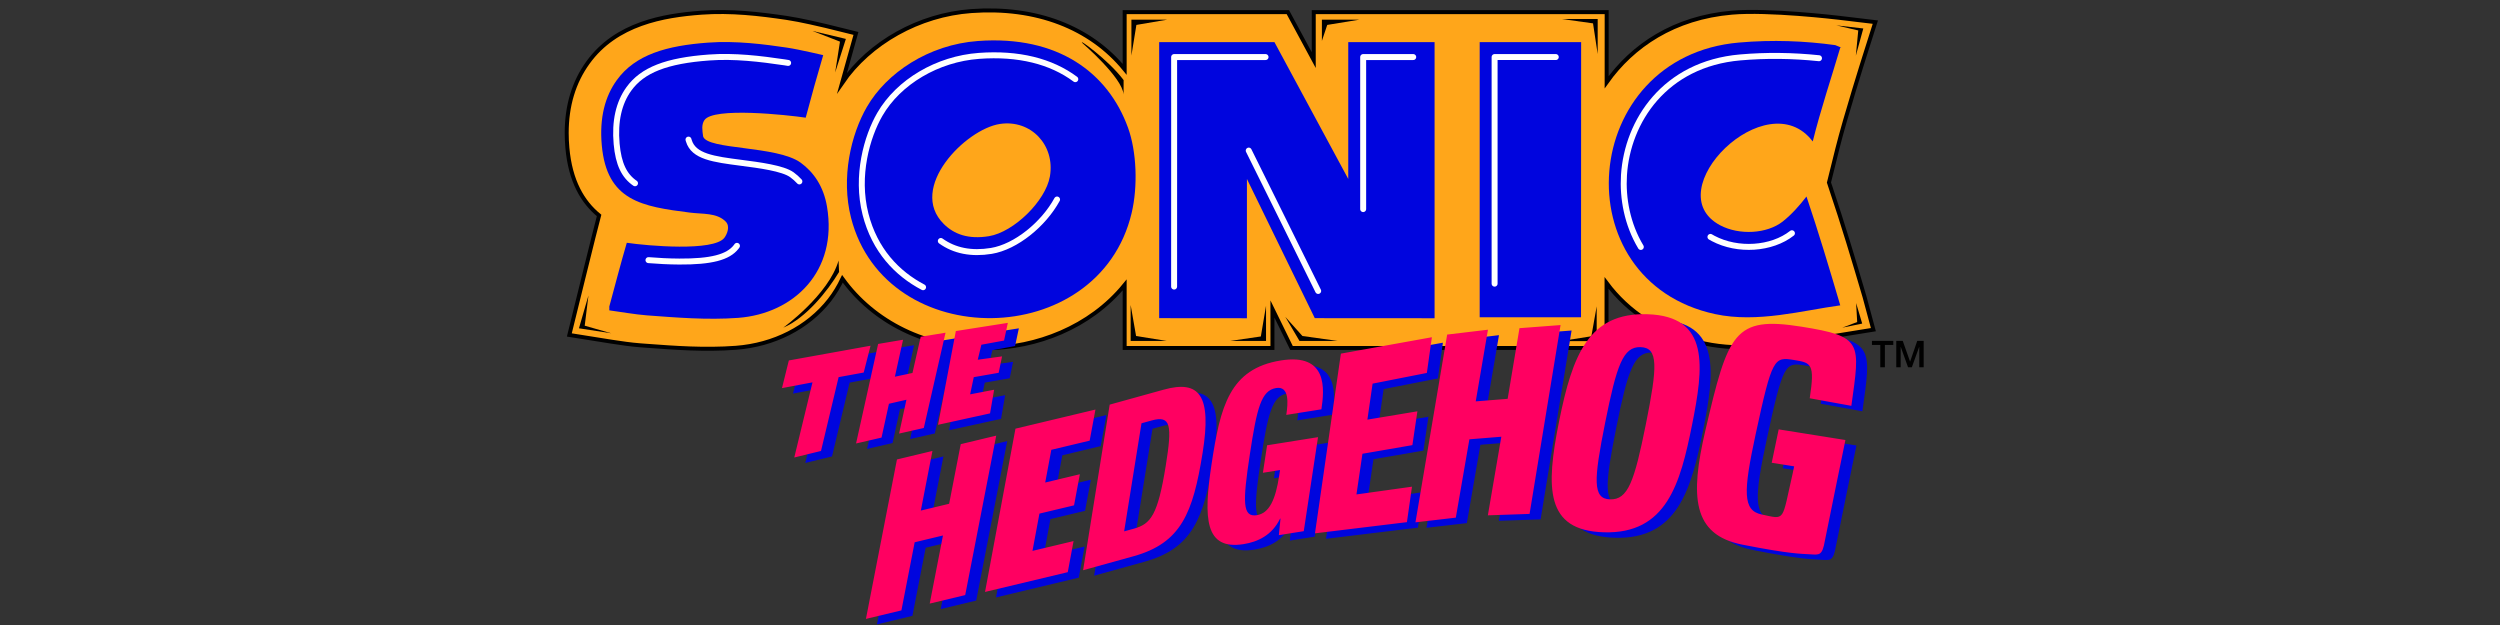 <?xml version="1.0" encoding="UTF-8" standalone="no"?>
<!-- Created with Inkscape (http://www.inkscape.org/) -->

<svg
   xmlns:dc="http://purl.org/dc/elements/1.1/"
   xmlns:cc="http://creativecommons.org/ns#"
   xmlns:rdf="http://www.w3.org/1999/02/22-rdf-syntax-ns#"
   xmlns:svg="http://www.w3.org/2000/svg"
   xmlns="http://www.w3.org/2000/svg"
   xmlns:sodipodi="http://sodipodi.sourceforge.net/DTD/sodipodi-0.dtd"
   xmlns:inkscape="http://www.inkscape.org/namespaces/inkscape"
   version="1.0"
   width="400"
   height="100"
   id="svg728"
   sodipodi:docname="Classic_logo.svg"
   inkscape:version="0.92.3 (2405546, 2018-03-11)">
  <rect width="100%" height="100%" fill="#333333" stroke="none"/>
  <sodipodi:namedview
     pagecolor="#ffffff"
     bordercolor="#666666"
     borderopacity="1"
     objecttolerance="10"
     gridtolerance="10"
     guidetolerance="10"
     inkscape:pageopacity="0"
     inkscape:pageshadow="2"
     inkscape:window-width="1920"
     inkscape:window-height="1017"
     id="namedview730"
     showgrid="false"
     inkscape:zoom="1.2358241"
     inkscape:cx="561.31266"
     inkscape:cy="174.93022"
     inkscape:window-x="-8"
     inkscape:window-y="-8"
     inkscape:window-maximized="1"
     inkscape:current-layer="svg728" />
  <defs
     id="defs666" />
  <path
     d="m 299.512,54.544 c 0,0 -10e-6,0.641 0,0.641 0,0 1.336,0 1.336,0 0,0 0,3.578 0,3.578 0,0 0.734,0 0.734,0 0,0 1e-5,-3.578 0,-3.578 0,0 1.344,0 1.344,0 0,0 0,-0.641 0,-0.641 0,0 -3.414,10e-6 -3.414,0 z m 3.891,0 c 0,0 0,4.219 0,4.219 0,0 0.703,0 0.703,0 0,0 0,-3.258 0,-3.258 0,0 0.016,0 0.016,0 0,0 1.164,3.258 1.164,3.258 0,0 0.609,0 0.609,0 0,0 1.172,-3.258 1.172,-3.258 0,0 0.016,0 0.016,0 0,0 -1e-5,3.258 0,3.258 0,0 0.703,0 0.703,0 0,0 -1e-5,-4.219 0,-4.219 0,0 -1.031,10e-6 -1.031,0 0,0 -1.133,3.305 -1.133,3.305 0,0 -0.016,0 -0.016,0 0,0 -1.164,-3.305 -1.164,-3.305 0,0 -1.039,10e-6 -1.039,0 z"
     style="fill:#000000;stroke-width:0.25"
     id="path668"
     inkscape:connector-curvature="0" />
  <path
     d="m 292.869,29.906 c 0,0 -0.201,-0.593 -0.236,-0.698 0.665,-2.676 1.347,-5.417 1.347,-5.417 1.237,-4.976 4.29,-14.623 4.322,-14.719 0,0 1.753,-5.532 1.753,-5.532 0,0 -5.763,-0.688 -5.763,-0.688 -0.461,-0.055 -11.354,-1.34 -17.2,-0.827 -9.264,0.808 -15.899,5.316 -20.029,11.134 0,0 0.004,-11.218 0.004,-11.218 0,0 -46.867,0 -46.867,0 0,0 0,7.02 0,7.677 -1.001,-1.856 -4.142,-7.677 -4.142,-7.677 0,0 -26.112,0 -26.112,0 0,0 0,9.148 0,9.148 -5.469,-6.684 -14.147,-10.082 -24.549,-9.317 -8.335,0.605 -16.256,5.059 -20.662,11.497 1.156,-4.129 2.218,-7.921 2.218,-7.921 0,0 -4.84,-1.196 -4.84,-1.196 -0.406,-0.098 -4.032,-0.961 -6.227,-1.282 -4.311,-0.64 -8.956,-1.187 -13.66,-0.84 -6.095,0.445 -13.665,1.755 -18.156,7.988 -2.258,3.119 -3.398,6.897 -3.398,11.253 0,0.778 0.036,1.576 0.109,2.392 0.474,5.322 2.437,8.647 5.071,10.805 -0.33,1.119 -4.759,19.125 -4.759,19.125 0,0 6.809,1.084 6.809,1.084 1.489,0.225 3.029,0.459 4.504,0.569 0.011,10e-4 1.022,0.077 1.022,0.077 4.576,0.342 9.308,0.694 14.306,0.325 6.084,-0.457 11.538,-3.237 14.971,-7.63 0.827,-1.057 1.512,-2.204 2.085,-3.409 5.006,6.945 13.439,11.178 23.108,11.097 7.843,-0.066 16.477,-3.278 22.046,-10.116 0,0 0,10.085 0,10.085 0,0 23.645,0 23.645,0 0,0 0,-6.236 0,-6.236 0,0 3.054,6.236 3.054,6.236 0,0 50.399,0 50.399,0 0,0 0.005,-10.398 0.005,-10.398 3.388,4.54 8.523,8.141 15.646,9.677 6.13,1.318 12.19,0.263 17.539,-0.668 0,0 9.508,-1.539 9.508,-1.539 0,0 -1.413,-5.246 -1.413,-5.246 -1.643,-5.58 -3.418,-11.536 -5.461,-17.594 z"
     style="fill:none;stroke:#000000;stroke-width:0.318;stroke-linecap:butt;stroke-linejoin:miter;stroke-miterlimit:79.84;marker-start:none;marker-end:none"
     id="path670"
     inkscape:connector-curvature="0" />
  <path
     d="m 292.869,29.906 c 0,0 -0.201,-0.593 -0.236,-0.698 0.665,-2.676 1.347,-5.417 1.347,-5.417 1.237,-4.976 4.29,-14.623 4.322,-14.719 0,0 1.753,-5.532 1.753,-5.532 0,0 -5.763,-0.688 -5.763,-0.688 -0.461,-0.055 -11.354,-1.34 -17.2,-0.827 -9.264,0.808 -15.899,5.316 -20.029,11.134 0,0 0.004,-11.218 0.004,-11.218 0,0 -46.867,0 -46.867,0 0,0 0,7.02 0,7.677 -1.001,-1.856 -4.142,-7.677 -4.142,-7.677 0,0 -26.112,0 -26.112,0 0,0 0,9.148 0,9.148 -5.469,-6.684 -14.147,-10.082 -24.549,-9.317 -8.335,0.605 -16.256,5.059 -20.662,11.497 1.156,-4.129 2.218,-7.921 2.218,-7.921 0,0 -4.84,-1.196 -4.84,-1.196 -0.406,-0.098 -4.032,-0.961 -6.227,-1.282 -4.311,-0.64 -8.956,-1.187 -13.66,-0.84 -6.095,0.445 -13.665,1.755 -18.156,7.988 -2.258,3.119 -3.398,6.897 -3.398,11.253 0,0.778 0.036,1.576 0.109,2.392 0.474,5.322 2.437,8.647 5.071,10.805 -0.33,1.119 -4.759,19.125 -4.759,19.125 0,0 6.809,1.084 6.809,1.084 1.489,0.225 3.029,0.459 4.504,0.569 0.011,10e-4 1.022,0.077 1.022,0.077 4.576,0.342 9.308,0.694 14.306,0.325 6.084,-0.457 11.538,-3.237 14.971,-7.63 0.827,-1.057 1.512,-2.204 2.085,-3.409 5.006,6.945 13.439,11.178 23.108,11.097 7.843,-0.066 16.477,-3.278 22.046,-10.116 0,0 0,10.085 0,10.085 0,0 23.645,0 23.645,0 0,0 0,-6.236 0,-6.236 0,0 3.054,6.236 3.054,6.236 0,0 50.399,0 50.399,0 0,0 0.005,-10.398 0.005,-10.398 3.388,4.54 8.523,8.141 15.646,9.677 6.13,1.318 12.19,0.263 17.539,-0.668 0,0 9.508,-1.539 9.508,-1.539 0,0 -1.413,-5.246 -1.413,-5.246 -1.643,-5.58 -3.418,-11.536 -5.461,-17.594 z"
     style="fill:#ffa61a;stroke-width:0.25"
     id="path672"
     inkscape:connector-curvature="0" />
  <path
     d="m 292.869,29.906 c 0,0 -0.201,-0.593 -0.236,-0.698 0.665,-2.676 1.347,-5.417 1.347,-5.417 1.237,-4.976 4.29,-14.623 4.322,-14.719 0,0 1.753,-5.532 1.753,-5.532 0,0 -5.763,-0.688 -5.763,-0.688 -0.461,-0.055 -11.354,-1.34 -17.2,-0.827 -9.264,0.808 -15.899,5.316 -20.029,11.134 0,0 0.004,-11.218 0.004,-11.218 0,0 -46.867,0 -46.867,0 0,0 0,7.02 0,7.677 -1.001,-1.856 -4.142,-7.677 -4.142,-7.677 0,0 -26.112,0 -26.112,0 0,0 0,9.148 0,9.148 -5.469,-6.684 -14.147,-10.082 -24.549,-9.317 -8.335,0.605 -16.256,5.059 -20.662,11.497 1.156,-4.129 2.218,-7.921 2.218,-7.921 0,0 -4.84,-1.196 -4.84,-1.196 -0.406,-0.098 -4.032,-0.961 -6.227,-1.282 -4.311,-0.64 -8.956,-1.187 -13.66,-0.84 -6.095,0.445 -13.665,1.755 -18.156,7.988 -2.258,3.119 -3.398,6.897 -3.398,11.253 0,0.778 0.036,1.576 0.109,2.392 0.474,5.322 2.437,8.647 5.071,10.805 -0.33,1.119 -4.759,19.125 -4.759,19.125 0,0 6.809,1.084 6.809,1.084 1.489,0.225 3.029,0.459 4.504,0.569 0.011,10e-4 1.022,0.077 1.022,0.077 4.576,0.342 9.308,0.694 14.306,0.325 6.084,-0.457 11.538,-3.237 14.971,-7.63 0.827,-1.057 1.512,-2.204 2.085,-3.409 5.006,6.945 13.439,11.178 23.108,11.097 7.843,-0.066 16.477,-3.278 22.046,-10.116 0,0 0,10.085 0,10.085 0,0 23.645,0 23.645,0 0,0 0,-6.236 0,-6.236 0,0 3.054,6.236 3.054,6.236 0,0 50.399,0 50.399,0 0,0 0.005,-10.398 0.005,-10.398 3.388,4.54 8.523,8.141 15.646,9.677 6.13,1.318 12.19,0.263 17.539,-0.668 0,0 9.508,-1.539 9.508,-1.539 0,0 -1.413,-5.246 -1.413,-5.246 -1.643,-5.58 -3.418,-11.536 -5.461,-17.594 z"
     style="fill:none;stroke:#000000;stroke-width:0.636;stroke-linecap:butt;stroke-linejoin:miter;stroke-miterlimit:79.84;marker-start:none;marker-end:none"
     id="path674"
     inkscape:connector-curvature="0" />
  <path
     d="m 278.228,6.808 c 5.418,-0.476 10.577,-0.257 15.413,0.412 0,0 1.376,0.532 0.801,0.401 -1.45,4.917 -3.115,9.827 -4.404,15.012 -7.318,-9.678 -25.058,7.976 -14.813,13.412 3.084,1.632 7.519,1.357 10.009,-0.6 1.401,-1.108 2.721,-2.585 3.803,-4.004 1.945,5.767 3.658,11.484 5.404,17.415 -5.986,0.807 -13.243,2.86 -20.016,1.402 C 249.785,44.945 252.638,9.04 278.228,6.808 Z"
     style="fill:#0005de;stroke-width:0.25"
     id="path676"
     inkscape:connector-curvature="0" />
  <path
     d="m 113.299,6.819 c 4.479,-0.331 9.076,0.276 12.611,0.801 2.045,0.3 6.242,1.313 5.805,1.2 -0.976,3.309 -1.908,6.624 -2.802,10.008 -2.902,-0.431 -14.819,-1.738 -16.213,0.401 -0.482,0.726 -0.338,1.608 -0.2,2.602 0.645,2.174 11.835,1.446 15.613,4.204 2.101,1.533 3.658,3.809 4.203,7.006 1.764,10.354 -5.292,17.147 -14.212,17.817 -5.004,0.368 -9.94,-0.057 -14.613,-0.401 -1.895,-0.145 -4.147,-0.552 -6.005,-0.802 0,-0.012 0.025,-0.594 0,-0.601 0.869,-3.203 1.827,-6.9 2.802,-10.209 3.309,0.489 13.893,1.427 15.613,-0.8 0.388,-0.513 0.995,-1.807 0.2,-2.602 -1.428,-1.43 -3.651,-1.164 -5.738,-1.43 -7.646,-0.973 -13.284,-1.854 -14.079,-10.781 -0.394,-4.397 0.532,-7.826 2.402,-10.409 2.952,-4.097 8.001,-5.523 14.612,-6.005 z"
     style="fill:#0005de;stroke-width:0.25"
     id="path678"
     inkscape:connector-curvature="0" />
  <path
     d="m 185.468,6.742 c 5.874,0 18.444,0 18.444,0 0,0 11.809,21.892 11.809,21.892 0,0 0,-21.892 0,-21.892 0,0 13.812,0 13.812,0 0,0 0,44.177 0,44.177 0,0 -19.166,-0.013 -19.166,-0.013 0,0 -10.858,-22.271 -10.858,-22.271 0,0 0,22.284 0,22.284 0,0 -14.041,-0.013 -14.041,-0.013 0,0 0.022,-39.899 0,-44.163 z"
     style="fill:#0005de;stroke-width:0.25"
     id="path680"
     inkscape:connector-curvature="0" />
  <path
     d="m 236.749,6.742 c 0,0 16.233,0 16.233,0 0,0 -0.019,44.022 -0.019,44.022 0,0 -16.214,0 -16.214,0 0,0 0,-44.022 0,-44.022 z"
     style="fill:#0005de;stroke-width:0.25"
     id="path682"
     inkscape:connector-curvature="0" />
  <path
     d="m 167.985,28.227 c -0.688,3.94 -5.764,8.904 -9.759,9.564 -3.318,0.542 -5.588,-0.33 -7.222,-1.952 -5.818,-5.769 3.508,-15.182 8.979,-16.005 4.959,-0.751 8.869,3.391 8.002,8.394 z M 180.477,20.419 C 177.312,11.69 169.321,5.615 156.47,6.56 148.576,7.134 141.843,11.672 138.707,17.1 c -2.562,4.423 -4.178,11.347 -2.537,17.763 5.532,21.657 39.629,21.37 44.893,-0.781 1.006,-4.251 0.812,-9.808 -0.586,-13.663 z"
     style="fill:#0005de;stroke-width:0.25"
     id="path684"
     inkscape:connector-curvature="0" />
  <path
     d="m 273.67,37.906 c 0.142,0.085 0.288,0.167 0.436,0.246 3.935,2.082 9.351,1.723 12.602,-0.832 m -24.177,2.191 c -2.183,-3.63 -2.926,-7.816 -2.695,-11.489 0.54,-8.616 6.501,-17.782 18.599,-18.837 0,0 10e-4,-2.5e-4 10e-4,-2.5e-4 4.131,-0.362 8.361,-0.315 12.602,0.128"
     style="fill:none;stroke:#ffffff;stroke-width:0.954;stroke-linecap:round;stroke-linejoin:round;stroke-miterlimit:79.84"
     id="path686"
     inkscape:connector-curvature="0" />
  <path
     d="m 110.159,22.336 c 0,0 0.052,0.174 0.052,0.174 0.757,2.553 3.967,2.969 8.408,3.544 2.808,0.364 6.652,0.862 8.086,1.908 0.44,0.321 0.839,0.677 1.196,1.067 m -24.146,12.593 c 1.493,0.122 3.205,0.218 4.924,0.227 5.096,0.027 7.821,-0.675 9.112,-2.346 0.041,-0.054 0.082,-0.11 0.121,-0.167 m -16.31,-10.013 c -1.722,-1.185 -2.651,-3.064 -2.94,-6.303 -0.322,-3.598 0.337,-6.558 1.958,-8.797 2.18,-3.025 6.022,-4.526 12.852,-5.024 0,0 0.002,-2.5e-4 0.002,-2.5e-4 4.004,-0.296 8.175,0.201 12.084,0.782 0.161,0.024 0.342,0.053 0.543,0.088"
     style="fill:none;stroke:#ffffff;stroke-width:0.954;stroke-linecap:round;stroke-linejoin:round;stroke-miterlimit:79.84"
     id="path688"
     inkscape:connector-curvature="0" />
  <path
     d="m 218.107,33.453 c 0,0 0,-20.535 0,-24.324 2.584,0 5.424,0 8.008,0 M 210.908,46.554 C 209.755,44.187 199.796,24.095 199.796,24.095 m -11.939,21.757 c 0.003,-6.218 0.007,-17.025 0.007,-25.764 0,-4.51 -0.001,-8.468 -0.004,-10.959 3.302,0 12.543,0 14.627,0"
     style="fill:none;stroke:#ffffff;stroke-width:0.954;stroke-linecap:round;stroke-linejoin:round;stroke-miterlimit:79.84"
     id="path690"
     inkscape:connector-curvature="0" />
  <path
     d="m 239.136,45.384 c 0,-8.978 0,-32.776 0,-36.256 2.389,0 6.737,0 9.788,0"
     style="fill:none;stroke:#ffffff;stroke-width:0.954;stroke-linecap:round;stroke-linejoin:round;stroke-miterlimit:79.84"
     id="path692"
     inkscape:connector-curvature="0" />
  <path
     d="m 147.692,45.955 c -4.167,-2.187 -7.736,-5.912 -9.21,-11.682 -1.575,-6.157 0.249,-12.454 2.29,-15.976 3.005,-5.203 9.234,-8.874 15.87,-9.356 6.283,-0.462 11.512,0.834 15.404,3.727"
     style="fill:none;stroke:#ffffff;stroke-width:0.954;stroke-linecap:round;stroke-linejoin:round;stroke-miterlimit:79.84"
     id="path694"
     inkscape:connector-curvature="0" />
  <path
     d="m 150.532,38.559 c 2.19,1.573 4.9,2.107 8.079,1.587 3.954,-0.652 8.371,-4.288 10.519,-8.224"
     style="fill:none;stroke:#ffffff;stroke-width:0.954;stroke-linecap:round;stroke-linejoin:round;stroke-miterlimit:79.84"
     id="path696"
     inkscape:connector-curvature="0" />
  <path
     d="m 296.933,8.912 c 0,0 1.196,-4.356 1.196,-4.356 0,0 -4.318,-0.499 -4.318,-0.499 0,0 3.51,0.815 3.51,0.815 0,0 -0.387,4.039 -0.387,4.039 z"
     style="fill:#000000;stroke-width:0.25"
     id="path698"
     inkscape:connector-curvature="0" />
  <path
     d="m 297.151,51.524 c 0,0 -2.386,0.902 -2.386,0.902 0,0 3.185,-0.654 3.185,-0.654 0,0 -0.972,-3.281 -0.972,-3.281 0,0 0.174,3.034 0.174,3.034 z"
     style="fill:#000000;stroke-width:0.25"
     id="path700"
     inkscape:connector-curvature="0" />
  <path
     d="m 254.619,53.804 c 0,0 -4.898,0.774 -4.898,0.774 0,0 5.749,0 5.749,0 0,0 0,-5.56 0,-5.56 0,0 -0.851,4.786 -0.851,4.786 z"
     style="fill:#000000;stroke-width:0.25"
     id="path702"
     inkscape:connector-curvature="0" />
  <path
     d="m 208.389,53.761 c 0,0 -2.736,-3.059 -2.736,-3.059 0,0 2.263,3.842 2.263,3.842 0,0 6.071,0 6.071,0 0,0 -5.598,-0.784 -5.598,-0.784 z"
     style="fill:#000000;stroke-width:0.25"
     id="path704"
     inkscape:connector-curvature="0" />
  <path
     d="m 125.324,52.426 c 3.593,-1.524 7.038,-5.78 8.928,-8.914 0,0 -0.082,-1.826 -0.082,-1.826 0,0 0,0 0,0 -1.554,5.446 -8.846,10.74 -8.846,10.74 z"
     style="fill:#000000;stroke-width:0.25"
     id="path706"
     inkscape:connector-curvature="0" />
  <path
     d="m 93.554,52.109 c 0,0 0.598,-4.828 0.598,-4.828 0,0 -1.52,5.246 -1.52,5.246 0,0 5.16,0.797 5.16,0.797 0,0 -4.238,-1.214 -4.238,-1.214 z"
     style="fill:#000000;stroke-width:0.25"
     id="path708"
     inkscape:connector-curvature="0" />
  <path
     d="m 133.624,11.603 c 0,0 1.716,-5.377 1.716,-5.377 0,0 -5.345,-1.273 -5.345,-1.273 0,0 4.401,1.709 4.401,1.709 0,0 -0.772,4.941 -0.772,4.941 z"
     style="fill:#000000;stroke-width:0.25"
     id="path710"
     inkscape:connector-curvature="0" />
  <path
     d="m 179.77,15.122 c 0,0 0.008,-2.307 0.008,-2.307 -2.428,-3.254 -7.637,-6.967 -6.534,-5.863 0,0 6.364,5.481 6.526,8.17 z"
     style="fill:#000000;stroke-width:0.25"
     id="path712"
     inkscape:connector-curvature="0" />
  <path
     d="m 181.773,53.761 c 0,0 -0.869,-4.967 -0.869,-4.967 0,0 0,5.751 0,5.751 0,0 5.749,0 5.749,0 0,0 -4.88,-0.784 -4.88,-0.784 z"
     style="fill:#000000;stroke-width:0.25"
     id="path714"
     inkscape:connector-curvature="0" />
  <path
     d="m 186.775,3.142 c 0,0 -5.749,0 -5.749,0 0,0 0,5.749 0,5.749 0,0 0.796,-4.904 0.796,-4.904 0,0 4.953,-0.844 4.953,-0.844 z"
     style="fill:#000000;stroke-width:0.25"
     id="path716"
     inkscape:connector-curvature="0" />
  <path
     d="m 211.504,6.544 c 0,0 0.854,-2.557 0.854,-2.557 0,0 5.165,-0.844 5.165,-0.844 0,0 -6.019,0 -6.019,0 0,0 0,3.401 0,3.401 z"
     style="fill:#000000;stroke-width:0.25"
     id="path718"
     inkscape:connector-curvature="0" />
  <path
     d="m 255.629,8.646 c 0,0 0,-5.605 0,-5.605 0,0 -5.749,0 -5.749,0 0,0 5.004,0.697 5.004,0.697 0,0 0.745,4.908 0.745,4.908 z"
     style="fill:#000000;stroke-width:0.25"
     id="path720"
     inkscape:connector-curvature="0" />
  <path
     d="m 202.566,48.921 c 0,0 -0.831,4.913 -0.831,4.913 0,0 -4.918,0.716 -4.918,0.716 0,0 5.749,0 5.749,0 0,0 0,-5.629 0,-5.629 z"
     style="fill:#000000;stroke-width:0.25"
     id="path722"
     inkscape:connector-curvature="0" />
  <path
     d="m 297.981,65.807 c 1.403,-10.154 1.887,-11.089 -7.974,-12.663 -10.816,-1.727 -11.739,0.993 -15.38,16.577 -2.473,10.585 -2.1,16.708 5.889,18.291 7.728,1.531 9.532,1.467 10.813,1.547 1.538,0.097 1.994,0.262 2.422,-2.207 0.111,-0.639 3.278,-16.075 3.278,-16.075 0,0 -10.679,-1.705 -10.679,-1.705 0,0 -1.114,5.344 -1.114,5.344 0,0 3.59,0.573 3.59,0.573 0,0 -0.229,1.097 -0.229,1.097 -1.789,7.805 -1.09,7.428 -4.99,6.6 -3.016,-0.641 -2.936,-3.579 -0.934,-12.871 2.632,-12.218 2.948,-12.349 6.084,-11.848 2.817,0.45 3.407,0.573 2.561,6.131 0,0 6.662,1.209 6.662,1.209 z m -39.391,2.69 c 1.847,-9.217 2.864,-12.167 5.66,-12.081 2.88,0.088 2.708,3.063 0.861,12.281 -1.849,9.217 -2.865,12.166 -5.746,12.077 -2.794,-0.085 -2.623,-3.061 -0.775,-12.277 z m 13.889,0.425 c 1.866,-9.311 2.946,-17.463 -7.131,-17.771 -9.358,-0.287 -11.986,6.446 -14.126,17.121 -2.141,10.674 -2.228,17.484 7.13,17.77 10.079,0.309 12.259,-7.81 14.127,-17.12 z m -44.243,15.528 c 0,0 6.459,-0.753 6.459,-0.753 0,0 2.171,-12.534 2.171,-12.534 0,0 5.109,-0.412 5.109,-0.412 0,0 -2.154,12.576 -2.154,12.576 0,0 6.674,-0.228 6.674,-0.228 0,0 4.96,-30.216 4.96,-30.216 0,0 -6.575,0.499 -6.575,0.499 0,0 -1.892,11.305 -1.892,11.305 0,0 -5.107,0.407 -5.107,0.407 0,0 1.956,-11.467 1.956,-11.467 0,0 -6.528,0.779 -6.528,0.779 0,0 -5.073,30.045 -5.073,30.045 z m -16.071,1.757 c 0,0 14.708,-1.786 14.708,-1.786 0,0 0.81,-5.676 0.81,-5.676 0,0 -8.885,1.24 -8.885,1.24 0,0 0.956,-6.507 0.956,-6.507 0,0 7.992,-1.382 7.992,-1.382 0,0 0.802,-5.412 0.802,-5.412 0,0 -8,1.333 -8,1.333 0,0 0.831,-5.759 0.831,-5.759 0,0 8.683,-1.713 8.683,-1.713 0,0 0.803,-5.713 0.803,-5.713 0,0 -14.56,2.624 -14.56,2.624 0,0 -4.141,28.749 -4.141,28.749 z m 1.023,-19.841 c 0.482,-3.181 1.064,-9.023 -6.462,-7.822 -8.255,1.317 -9.715,7.376 -11.109,16.566 -1.328,8.758 -1.081,13.815 5.127,12.824 2.255,-0.359 4.547,-1.415 5.83,-4.072 0,0 0.069,-0.012 0.069,-0.012 0,0 -0.267,2.649 -0.267,2.649 0,0 3.989,-0.637 3.989,-0.637 0,0 2.282,-15.042 2.282,-15.042 0,0 -8.15,1.301 -8.15,1.301 0,0 -0.668,4.398 -0.668,4.398 0,0 2.74,-0.438 2.74,-0.438 0,0 -0.137,0.903 -0.137,0.903 -0.584,3.849 -1.588,6.002 -3.565,6.318 -2.323,0.37 -2.295,-2.048 -1.133,-9.707 1.132,-7.462 1.826,-10.256 4.22,-10.638 2.15,-0.343 1.888,2.496 1.614,4.303 0,0 5.619,-0.897 5.619,-0.897 z m -28.787,2.236 c 0,0 1.63,-0.452 1.63,-0.452 3.087,-0.856 3.293,0.754 2.256,7.21 -1.275,7.942 -2.397,9.351 -5.102,10.101 0,0 -1.561,0.432 -1.561,0.432 0,0 2.777,-17.292 2.777,-17.292 z m -9.342,23.509 c 0,0 8.046,-2.23 8.046,-2.23 7.665,-2.125 9.531,-6.933 11.073,-16.543 1.478,-9.203 -0.472,-11.712 -6.229,-10.116 0,0 -8.636,2.394 -8.636,2.394 0,0 -4.254,26.495 -4.254,26.495 z m -15.692,3.475 c 0,0 13.236,-3.163 13.236,-3.163 0,0 0.927,-4.975 0.927,-4.975 0,0 -6.571,1.57 -6.571,1.57 0,0 1.11,-5.963 1.11,-5.963 0,0 5.54,-1.323 5.54,-1.323 0,0 0.928,-4.976 0.928,-4.976 0,0 -5.541,1.324 -5.541,1.324 0,0 0.975,-5.232 0.975,-5.232 0,0 6.136,-1.466 6.136,-1.466 0,0 0.927,-4.975 0.927,-4.975 0,0 -12.8,3.058 -12.8,3.058 0,0 -4.867,26.122 -4.867,26.122 z m -19.058,4.315 c 0,0 5.678,-1.363 5.678,-1.363 0,0 2.12,-10.898 2.12,-10.898 0,0 4.528,-1.087 4.528,-1.087 0,0 -2.119,10.897 -2.119,10.897 0,0 5.678,-1.363 5.678,-1.363 0,0 4.962,-25.51 4.962,-25.51 0,0 -5.678,1.363 -5.678,1.363 0,0 -1.855,9.54 -1.855,9.54 0,0 -4.529,1.087 -4.529,1.087 0,0 1.856,-9.539 1.856,-9.539 0,0 -5.678,1.363 -5.678,1.363 0,0 -4.963,25.51 -4.963,25.51 z m 0.745,-43.712 c 0,0 -13.078,2.358 -13.078,2.358 0,0 -1.097,4.427 -1.097,4.427 0,0 4.881,-0.922 4.881,-0.922 0,0 -2.915,12.023 -2.915,12.023 0,0 4.277,-1.046 4.277,-1.046 0,0 2.818,-11.813 2.818,-11.813 0,0 4.016,-0.735 4.016,-0.735 0,0 1.097,-4.293 1.097,-4.293 z m 8.018,-1.43 c 0,0 -1.314,5.788 -1.314,5.788 0,0 -2.814,0.603 -2.814,0.603 0,0 1.306,-5.917 1.306,-5.917 0,0 -3.988,0.672 -3.988,0.672 0,0 -3.531,15.927 -3.531,15.927 0,0 4.076,-0.942 4.076,-0.942 0,0 1.187,-5.413 1.187,-5.413 0,0 2.797,-0.645 2.797,-0.645 0,0 -1.174,5.416 -1.174,5.416 0,0 3.954,-0.895 3.954,-0.895 0,0 3.478,-15.245 3.478,-15.245 0,0 -3.976,0.652 -3.976,0.652 z m 13.021,3.136 c 0,0 -0.546,2.627 -0.546,2.627 0,0 -3.984,0.698 -3.984,0.698 0,0 -0.58,2.749 -0.58,2.749 0,0 3.839,-0.738 3.839,-0.738 0,0 -0.653,3.785 -0.653,3.785 0,0 -8.32,1.826 -8.32,1.826 0,0 2.848,-15.001 2.848,-15.001 0,0 8.32,-1.308 8.32,-1.308 0,0 -0.606,2.83 -0.606,2.83 0,0 -3.629,0.668 -3.629,0.668 0,0 -0.581,2.399 -0.581,2.399 0,0 3.891,-0.535 3.891,-0.535 z"
     style="fill:#0005de;stroke-width:0.25"
     id="path724"
     inkscape:connector-curvature="0" />
  <path
     d="m 296.218,64.933 c 1.403,-10.155 1.887,-11.089 -7.974,-12.663 -10.816,-1.727 -11.739,0.993 -15.379,16.577 -2.473,10.585 -2.1,16.708 5.889,18.291 7.728,1.531 9.532,1.467 10.813,1.547 1.538,0.097 1.994,0.262 2.422,-2.207 0.111,-0.639 3.277,-16.075 3.277,-16.075 0,0 -10.678,-1.705 -10.678,-1.705 0,0 -1.114,5.344 -1.114,5.344 0,0 3.59,0.573 3.59,0.573 0,0 -0.229,1.097 -0.229,1.097 -1.79,7.805 -1.09,7.428 -4.99,6.6 -3.016,-0.641 -2.937,-3.579 -0.934,-12.871 2.632,-12.218 2.948,-12.349 6.084,-11.848 2.818,0.45 3.407,0.573 2.561,6.131 0,0 6.662,1.21 6.662,1.21 z m -39.391,2.689 c 1.848,-9.217 2.865,-12.167 5.66,-12.081 2.88,0.088 2.708,3.063 0.861,12.281 -1.848,9.217 -2.865,12.166 -5.745,12.077 -2.794,-0.085 -2.624,-3.061 -0.776,-12.277 z m 13.889,0.425 c 1.866,-9.311 2.946,-17.463 -7.131,-17.771 -9.358,-0.287 -11.986,6.446 -14.126,17.121 -2.141,10.674 -2.228,17.484 7.13,17.77 10.079,0.309 12.259,-7.81 14.127,-17.121 z m -44.243,15.528 c 0,0 6.459,-0.752 6.459,-0.752 0,0 2.171,-12.534 2.171,-12.534 0,0 5.108,-0.412 5.108,-0.412 0,0 -2.153,12.576 -2.153,12.576 0,0 6.673,-0.228 6.673,-0.228 0,0 4.96,-30.216 4.96,-30.216 0,0 -6.575,0.499 -6.575,0.499 0,0 -1.892,11.305 -1.892,11.305 0,0 -5.106,0.406 -5.106,0.406 0,0 1.956,-11.467 1.956,-11.467 0,0 -6.528,0.779 -6.528,0.779 0,0 -5.073,30.045 -5.073,30.045 z m -16.071,1.757 c 0,0 14.707,-1.786 14.707,-1.786 0,0 0.81,-5.676 0.81,-5.676 0,0 -8.885,1.24 -8.885,1.24 0,0 0.957,-6.507 0.957,-6.507 0,0 7.992,-1.382 7.992,-1.382 0,0 0.802,-5.412 0.802,-5.412 0,0 -8.001,1.333 -8.001,1.333 0,0 0.832,-5.759 0.832,-5.759 0,0 8.683,-1.713 8.683,-1.713 0,0 0.803,-5.714 0.803,-5.714 0,0 -14.56,2.624 -14.56,2.624 0,0 -4.141,28.749 -4.141,28.749 z m 1.023,-19.841 c 0.482,-3.181 1.064,-9.023 -6.462,-7.822 -8.255,1.317 -9.715,7.376 -11.109,16.566 -1.328,8.758 -1.081,13.815 5.128,12.824 2.254,-0.359 4.547,-1.415 5.829,-4.072 0,0 0.07,-0.012 0.07,-0.012 0,0 -0.267,2.649 -0.267,2.649 0,0 3.988,-0.637 3.988,-0.637 0,0 2.282,-15.042 2.282,-15.042 0,0 -8.15,1.301 -8.15,1.301 0,0 -0.668,4.398 -0.668,4.398 0,0 2.74,-0.438 2.74,-0.438 0,0 -0.137,0.903 -0.137,0.903 -0.584,3.849 -1.587,6.002 -3.564,6.318 -2.324,0.37 -2.295,-2.048 -1.133,-9.707 1.132,-7.462 1.826,-10.256 4.22,-10.638 2.15,-0.343 1.888,2.496 1.614,4.303 0,0 5.618,-0.897 5.618,-0.897 z m -28.786,2.236 c 0,0 1.63,-0.452 1.63,-0.452 3.087,-0.856 3.293,0.754 2.256,7.21 -1.275,7.942 -2.396,9.351 -5.101,10.101 0,0 -1.561,0.432 -1.561,0.432 0,0 2.777,-17.292 2.777,-17.292 z m -9.342,23.509 c 0,0 8.046,-2.23 8.046,-2.23 7.665,-2.125 9.531,-6.933 11.074,-16.543 1.478,-9.203 -0.472,-11.712 -6.23,-10.116 0,0 -8.636,2.394 -8.636,2.394 0,0 -4.254,26.495 -4.254,26.495 z m -15.691,3.475 c 0,0 13.236,-3.163 13.236,-3.163 0,0 0.927,-4.976 0.927,-4.976 0,0 -6.571,1.57 -6.571,1.57 0,0 1.111,-5.963 1.111,-5.963 0,0 5.54,-1.323 5.54,-1.323 0,0 0.928,-4.976 0.928,-4.976 0,0 -5.541,1.324 -5.541,1.324 0,0 0.975,-5.232 0.975,-5.232 0,0 6.136,-1.466 6.136,-1.466 0,0 0.927,-4.976 0.927,-4.976 0,0 -12.8,3.058 -12.8,3.058 0,0 -4.867,26.122 -4.867,26.122 z m -19.057,4.315 c 0,0 5.678,-1.363 5.678,-1.363 0,0 2.12,-10.898 2.12,-10.898 0,0 4.528,-1.087 4.528,-1.087 0,0 -2.119,10.897 -2.119,10.897 0,0 5.678,-1.363 5.678,-1.363 0,0 4.962,-25.51 4.962,-25.51 0,0 -5.678,1.363 -5.678,1.363 0,0 -1.855,9.539 -1.855,9.539 0,0 -4.529,1.087 -4.529,1.087 0,0 1.856,-9.539 1.856,-9.539 0,0 -5.678,1.363 -5.678,1.363 0,0 -4.963,25.51 -4.963,25.51 z M 139.292,55.314 c 0,0 -13.078,2.358 -13.078,2.358 0,0 -1.097,4.427 -1.097,4.427 0,0 4.881,-0.922 4.881,-0.922 0,0 -2.915,12.023 -2.915,12.023 0,0 4.277,-1.046 4.277,-1.046 0,0 2.818,-11.813 2.818,-11.813 0,0 4.016,-0.735 4.016,-0.735 0,0 1.097,-4.293 1.097,-4.293 z m 8.018,-1.43 c 0,0 -1.314,5.788 -1.314,5.788 0,0 -2.814,0.603 -2.814,0.603 0,0 1.306,-5.917 1.306,-5.917 0,0 -3.988,0.672 -3.988,0.672 0,0 -3.531,15.927 -3.531,15.927 0,0 4.075,-0.942 4.075,-0.942 0,0 1.187,-5.413 1.187,-5.413 0,0 2.797,-0.645 2.797,-0.645 0,0 -1.174,5.415 -1.174,5.415 0,0 3.954,-0.895 3.954,-0.895 0,0 3.478,-15.245 3.478,-15.245 0,0 -3.976,0.652 -3.976,0.652 z m 13.021,3.136 c 0,0 -0.546,2.628 -0.546,2.628 0,0 -3.984,0.698 -3.984,0.698 0,0 -0.58,2.749 -0.58,2.749 0,0 3.839,-0.738 3.839,-0.738 0,0 -0.653,3.785 -0.653,3.785 0,0 -8.32,1.826 -8.32,1.826 0,0 2.848,-15.001 2.848,-15.001 0,0 8.32,-1.308 8.32,-1.308 0,0 -0.606,2.83 -0.606,2.83 0,0 -3.629,0.668 -3.629,0.668 0,0 -0.58,2.399 -0.58,2.399 0,0 3.891,-0.535 3.891,-0.535 z"
     style="fill:#ff0061;stroke-width:0.25"
     id="path726"
     inkscape:connector-curvature="0" />
</svg>

